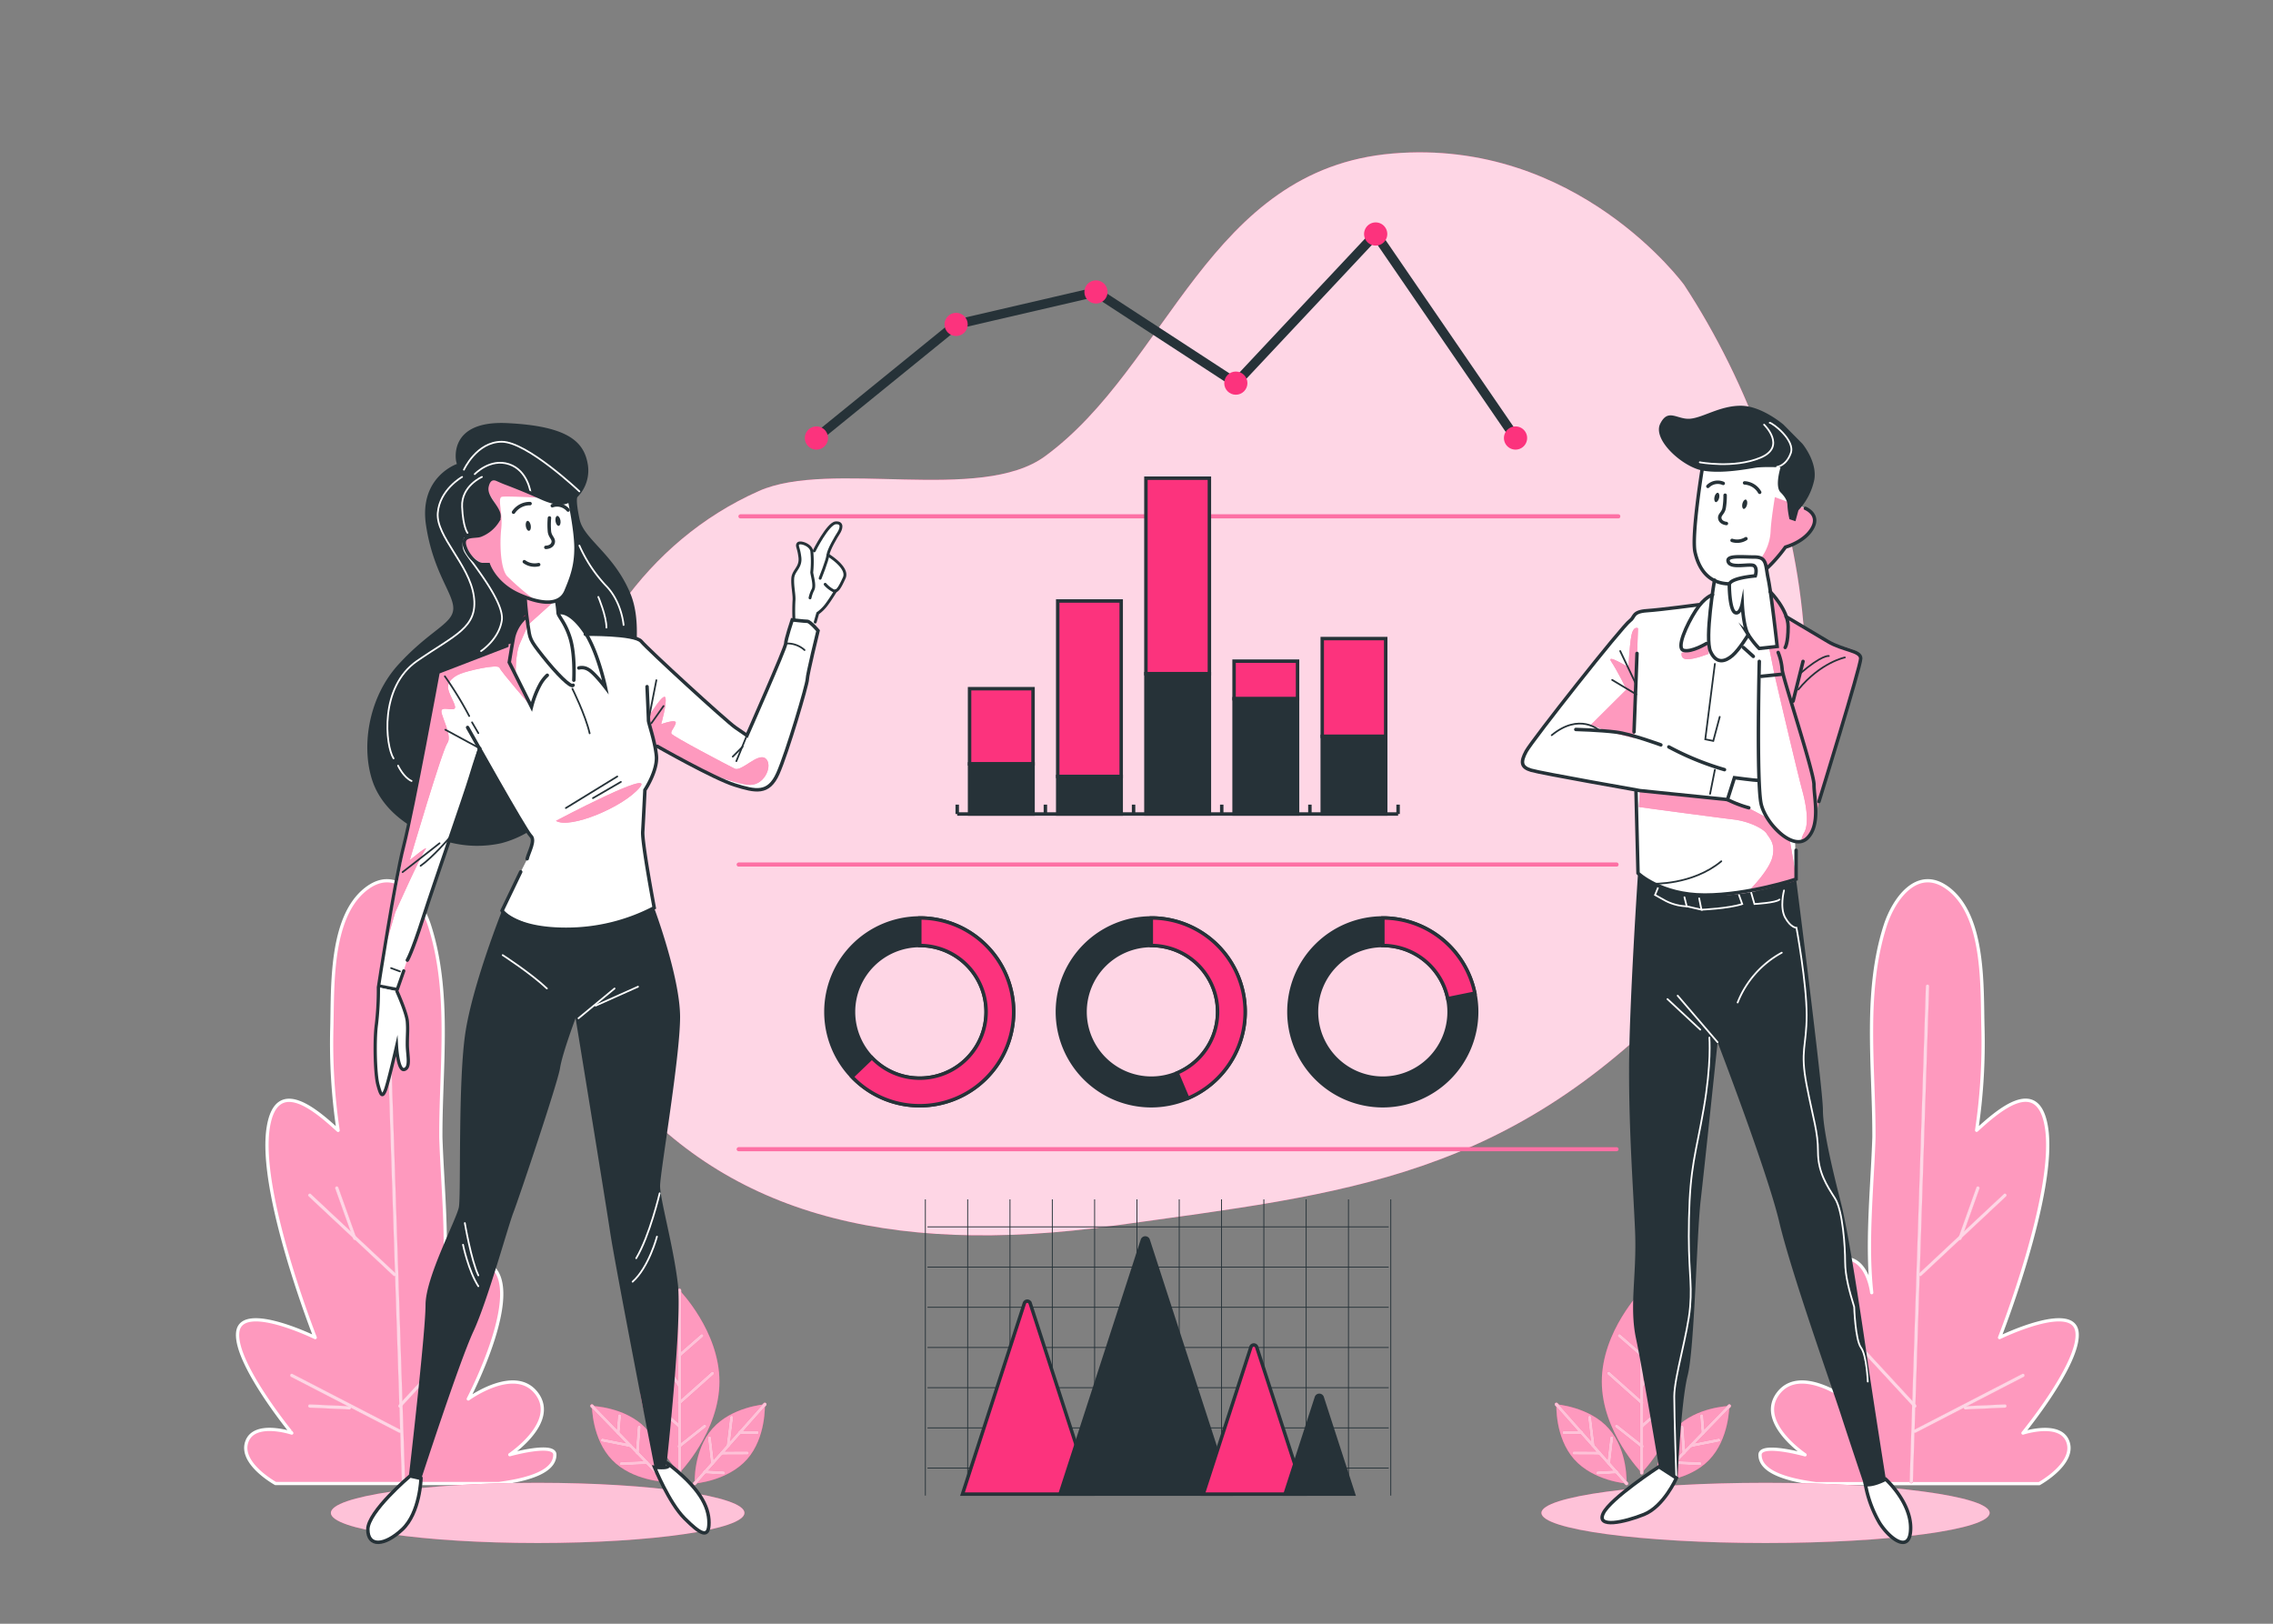 <svg xmlns="http://www.w3.org/2000/svg" xmlns:xlink="http://www.w3.org/1999/xlink" viewBox="0 0 700 500"><rect x="0" y="0" width="700" height="500" fill="#808080" stroke="none"/><defs><clipPath id="freepik--clip-path--inject-242"><path d="M524.15,144.84S520.9,165,522,170c2.51,11.19,11.32,10.71,16.83,8.57,5.15-2,10.29-9.07,10.95-10a.38.38,0,0,1,.19-.14c.82-.23,5.91-1.85,8.15-5.78,2.45-4.29-2.14-6.12-2.14-6.12" style="fill:#fff;stroke:#263238;stroke-linecap:round;stroke-miterlimit:10;stroke-width:1.061px"></path></clipPath><clipPath id="freepik--clip-path-2--inject-242"><path d="M155.64,148.7c-.89-.33-1.73-.73-2.6-1.1s-2.46-.57-3.06,2.16c-.89,4,5.3,7.3,3.31,10.61a10.87,10.87,0,0,1-5.3,4.43,4.19,4.19,0,0,1-1.11.22c-1.77.22-4.64,0-3.76,3.09s3.76,5.75,5.53,5.75h1.77s2,6,9.5,9.28,12.6,3.1,14.37-1.1,3.1-7.74,3.1-13.27-2-14.81-2-14.81-1.77,2.44-8.62-.66C162.24,151.25,158,149.59,155.64,148.7Z" style="fill:#fff;stroke:#263238;stroke-linecap:round;stroke-miterlimit:10;stroke-width:1.061px"></path></clipPath></defs><g id="freepik--background-simple--inject-242"><g id="freepik--freepik--background-simple--inject-2--inject-242"><path d="M518.64,87.71s-32.92-45.22-89.71-40.45-69,65.36-107.11,93.24c-19.93,14.6-66.08.9-88.13,10.7-70.47,31.36-83.4,133-44.81,180.61,33.39,41.24,83.31,55.48,154.52,45.56S465,363.13,521,303.09,558.18,148,518.64,87.71Z" style="fill:#FC337D"></path><path d="M518.64,87.71s-32.92-45.22-89.71-40.45-69,65.36-107.11,93.24c-19.93,14.6-66.08.9-88.13,10.7-70.47,31.36-83.4,133-44.81,180.61,33.39,41.24,83.31,55.48,154.52,45.56S465,363.13,521,303.09,558.18,148,518.64,87.71Z" style="fill:#fff;opacity:0.8;isolation:isolate"></path></g></g><g id="freepik--Plants--inject-242"><path d="M610.67,316.46c-.34-12.49.63-33.79-10.32-42.56-9.62-7.7-17.1,2.75-19.8,11.18-6.54,20.45-3.47,43-3.45,64.11,0,.32,0,.64,0,1-.51,15.54-2.38,32.35-.68,47.86,0,0-1.67-15.54-13.87-8.88s6.1,41.61,6.1,41.61-14.42-10.54-21.08-1.66,8.32,18.86,8.32,18.86-13.87-3.88-13.87,0,4.44,7.21,17.2,8.88H628s11.1-6.11,8.88-12.76S623,441.28,623,441.28s17.76-21.64,16.65-31.07-23.86,1.67-23.86,1.67,17.75-44.94,14.42-64.91c-2.62-15.73-14.83-5-21.48,1.08A181.49,181.49,0,0,0,610.67,316.46Z" style="fill:#FC337D;stroke:#fff;stroke-linecap:round;stroke-linejoin:round"></path><path d="M610.67,316.46c-.34-12.49.63-33.79-10.32-42.56-9.62-7.7-17.1,2.75-19.8,11.18-6.54,20.45-3.47,43-3.45,64.11,0,.32,0,.64,0,1-.51,15.54-2.38,32.35-.68,47.86,0,0-1.67-15.54-13.87-8.88s6.1,41.61,6.1,41.61-14.42-10.54-21.08-1.66,8.32,18.86,8.32,18.86-13.87-3.88-13.87,0,4.44,7.21,17.2,8.88H628s11.1-6.11,8.88-12.76S623,441.28,623,441.28s17.76-21.64,16.65-31.07-23.86,1.67-23.86,1.67,17.75-44.94,14.42-64.91c-2.62-15.73-14.83-5-21.48,1.08A181.49,181.49,0,0,0,610.67,316.46Z" style="fill:#fff;opacity:0.5"></path><line x1="588.6" y1="456.26" x2="593.6" y2="303.69" style="fill:#fff;stroke:#fff;stroke-linecap:round;stroke-linejoin:round"></line><line x1="591.38" y1="392.46" x2="617.45" y2="368.05" style="fill:#fff;stroke:#fff;stroke-linecap:round;stroke-linejoin:round"></line><line x1="603.58" y1="381.36" x2="609.13" y2="365.83" style="fill:#fff;stroke:#fff;stroke-linecap:round;stroke-linejoin:round"></line><line x1="569.74" y1="411.32" x2="589.71" y2="432.96" style="fill:#fff;stroke:#fff;stroke-linecap:round;stroke-linejoin:round"></line><line x1="623" y1="423.53" x2="589.71" y2="440.73" style="fill:#fff;stroke:#fff;stroke-linecap:round;stroke-linejoin:round"></line><line x1="605.25" y1="433.51" x2="617.45" y2="432.96" style="fill:#fff;stroke:#fff;stroke-linecap:round;stroke-linejoin:round"></line><line x1="588.6" y1="456.26" x2="593.6" y2="303.69" style="fill:#FC337D;stroke:#FC337D;stroke-linecap:round;stroke-linejoin:round"></line><line x1="591.38" y1="392.46" x2="617.45" y2="368.05" style="fill:#FC337D;stroke:#FC337D;stroke-linecap:round;stroke-linejoin:round"></line><line x1="603.58" y1="381.36" x2="609.13" y2="365.83" style="fill:#FC337D;stroke:#FC337D;stroke-linecap:round;stroke-linejoin:round"></line><line x1="569.74" y1="411.32" x2="589.71" y2="432.96" style="fill:#FC337D;stroke:#FC337D;stroke-linecap:round;stroke-linejoin:round"></line><line x1="623" y1="423.53" x2="589.71" y2="440.73" style="fill:#FC337D;stroke:#FC337D;stroke-linecap:round;stroke-linejoin:round"></line><line x1="605.25" y1="433.51" x2="617.45" y2="432.96" style="fill:#FC337D;stroke:#FC337D;stroke-linecap:round;stroke-linejoin:round"></line><g style="opacity:0.8"><line x1="588.6" y1="456.26" x2="593.6" y2="303.69" style="fill:#fff;stroke:#fff;stroke-linecap:round;stroke-linejoin:round"></line><line x1="591.38" y1="392.46" x2="617.45" y2="368.05" style="fill:#fff;stroke:#fff;stroke-linecap:round;stroke-linejoin:round"></line><line x1="603.58" y1="381.36" x2="609.13" y2="365.83" style="fill:#fff;stroke:#fff;stroke-linecap:round;stroke-linejoin:round"></line><line x1="569.74" y1="411.32" x2="589.71" y2="432.96" style="fill:#fff;stroke:#fff;stroke-linecap:round;stroke-linejoin:round"></line><line x1="623" y1="423.53" x2="589.71" y2="440.73" style="fill:#fff;stroke:#fff;stroke-linecap:round;stroke-linejoin:round"></line><line x1="605.25" y1="433.51" x2="617.45" y2="432.96" style="fill:#fff;stroke:#fff;stroke-linecap:round;stroke-linejoin:round"></line></g><path d="M493.3,425.43c0,15.51,12.29,28.09,12.29,28.09s12.29-12.58,12.29-28.09-12.29-28.09-12.29-28.09S493.3,409.91,493.3,425.43Z" style="fill:#FC337D"></path><path d="M484.78,449.36c6,6.73,16.14,7.46,16.14,7.46s.49-10.19-5.47-16.92-16.14-7.46-16.14-7.46S478.81,442.63,484.78,449.36Z" style="fill:#FC337D"></path><path d="M516.1,439.67c-6.27,6.45-6.23,16.65-6.23,16.65s10.19-.27,16.45-6.73,6.24-16.65,6.24-16.65S522.36,433.21,516.1,439.67Z" style="fill:#FC337D"></path><g style="opacity:0.5"><path d="M493.3,425.43c0,15.51,12.29,28.09,12.29,28.09s12.29-12.58,12.29-28.09-12.29-28.09-12.29-28.09S493.3,409.91,493.3,425.43Z" style="fill:#fff"></path><line x1="505.59" y1="453.52" x2="505.59" y2="397.34" style="fill:#fff;stroke:#fff;stroke-linecap:round;stroke-linejoin:round"></line><line x1="505.59" y1="417.31" x2="498.71" y2="411.3" style="fill:#fff;stroke:#fff;stroke-linecap:round;stroke-linejoin:round"></line><line x1="505.7" y1="426.59" x2="514.22" y2="414.25" style="fill:#fff;stroke:#fff;stroke-linecap:round;stroke-linejoin:round"></line><line x1="505.59" y1="431.94" x2="495.43" y2="422.88" style="fill:#fff;stroke:#fff;stroke-linecap:round;stroke-linejoin:round"></line><line x1="505.7" y1="439.15" x2="515.75" y2="430.2" style="fill:#fff;stroke:#fff;stroke-linecap:round;stroke-linejoin:round"></line><line x1="505.7" y1="445.38" x2="497.83" y2="439.15" style="fill:#fff;stroke:#fff;stroke-linecap:round;stroke-linejoin:round"></line><path d="M484.78,449.36c6,6.73,16.14,7.46,16.14,7.46s.49-10.19-5.47-16.92-16.14-7.46-16.14-7.46S478.81,442.63,484.78,449.36Z" style="fill:#fff"></path><line x1="500.92" y1="456.82" x2="479.31" y2="432.44" style="fill:#fff;stroke:#fff;stroke-linecap:round;stroke-linejoin:round"></line><line x1="486.99" y1="441.11" x2="481.69" y2="441.15" style="fill:#fff;stroke:#fff;stroke-linecap:round;stroke-linejoin:round"></line><line x1="490.61" y1="445.09" x2="489.56" y2="436.46" style="fill:#fff;stroke:#fff;stroke-linecap:round;stroke-linejoin:round"></line><line x1="492.62" y1="447.46" x2="484.73" y2="447.43" style="fill:#fff;stroke:#fff;stroke-linecap:round;stroke-linejoin:round"></line><line x1="495.44" y1="450.54" x2="496.35" y2="442.79" style="fill:#fff;stroke:#fff;stroke-linecap:round;stroke-linejoin:round"></line><line x1="497.84" y1="453.24" x2="492.03" y2="453.57" style="fill:#fff;stroke:#fff;stroke-linecap:round;stroke-linejoin:round"></line><path d="M516.1,439.67c-6.27,6.45-6.23,16.65-6.23,16.65s10.19-.27,16.45-6.73,6.24-16.65,6.24-16.65S522.36,433.21,516.1,439.67Z" style="fill:#fff"></path><line x1="509.87" y1="456.32" x2="532.56" y2="432.94" style="fill:#fff;stroke:#fff;stroke-linecap:round;stroke-linejoin:round"></line><line x1="524.49" y1="441.25" x2="524.06" y2="435.97" style="fill:#fff;stroke:#fff;stroke-linecap:round;stroke-linejoin:round"></line><line x1="520.79" y1="445.16" x2="529.32" y2="443.46" style="fill:#fff;stroke:#fff;stroke-linecap:round;stroke-linejoin:round"></line><line x1="518.58" y1="447.34" x2="518.02" y2="439.47" style="fill:#fff;stroke:#fff;stroke-linecap:round;stroke-linejoin:round"></line><line x1="515.71" y1="450.38" x2="523.51" y2="450.72" style="fill:#fff;stroke:#fff;stroke-linecap:round;stroke-linejoin:round"></line><line x1="513.2" y1="452.97" x2="512.44" y2="447.21" style="fill:#fff;stroke:#fff;stroke-linecap:round;stroke-linejoin:round"></line></g><line x1="505.59" y1="453.52" x2="505.59" y2="397.34" style="fill:#FC337D;stroke:#FC337D;stroke-linecap:round;stroke-linejoin:round"></line><line x1="505.59" y1="417.31" x2="498.71" y2="411.3" style="fill:#FC337D;stroke:#FC337D;stroke-linecap:round;stroke-linejoin:round"></line><line x1="505.7" y1="426.59" x2="514.22" y2="414.25" style="fill:#FC337D;stroke:#FC337D;stroke-linecap:round;stroke-linejoin:round"></line><line x1="505.59" y1="431.94" x2="495.43" y2="422.88" style="fill:#FC337D;stroke:#FC337D;stroke-linecap:round;stroke-linejoin:round"></line><line x1="505.7" y1="439.15" x2="515.75" y2="430.2" style="fill:#FC337D;stroke:#FC337D;stroke-linecap:round;stroke-linejoin:round"></line><line x1="505.7" y1="445.38" x2="497.83" y2="439.15" style="fill:#FC337D;stroke:#FC337D;stroke-linecap:round;stroke-linejoin:round"></line><g style="opacity:0.7"><line x1="505.59" y1="453.52" x2="505.59" y2="397.34" style="fill:#fff;stroke:#fff;stroke-linecap:round;stroke-linejoin:round"></line><line x1="505.59" y1="417.31" x2="498.71" y2="411.3" style="fill:#fff;stroke:#fff;stroke-linecap:round;stroke-linejoin:round"></line><line x1="505.7" y1="426.59" x2="514.22" y2="414.25" style="fill:#fff;stroke:#fff;stroke-linecap:round;stroke-linejoin:round"></line><line x1="505.59" y1="431.94" x2="495.43" y2="422.88" style="fill:#fff;stroke:#fff;stroke-linecap:round;stroke-linejoin:round"></line><line x1="505.7" y1="439.15" x2="515.75" y2="430.2" style="fill:#fff;stroke:#fff;stroke-linecap:round;stroke-linejoin:round"></line><line x1="505.7" y1="445.38" x2="497.83" y2="439.15" style="fill:#fff;stroke:#fff;stroke-linecap:round;stroke-linejoin:round"></line></g><line x1="500.92" y1="456.82" x2="479.31" y2="432.44" style="fill:#FC337D;stroke:#FC337D;stroke-linecap:round;stroke-linejoin:round"></line><line x1="486.99" y1="441.11" x2="481.69" y2="441.15" style="fill:#FC337D;stroke:#FC337D;stroke-linecap:round;stroke-linejoin:round"></line><line x1="490.61" y1="445.09" x2="489.56" y2="436.46" style="fill:#FC337D;stroke:#FC337D;stroke-linecap:round;stroke-linejoin:round"></line><line x1="492.62" y1="447.46" x2="484.73" y2="447.43" style="fill:#FC337D;stroke:#FC337D;stroke-linecap:round;stroke-linejoin:round"></line><line x1="495.44" y1="450.54" x2="496.35" y2="442.79" style="fill:#FC337D;stroke:#FC337D;stroke-linecap:round;stroke-linejoin:round"></line><line x1="497.84" y1="453.24" x2="492.03" y2="453.57" style="fill:#FC337D;stroke:#FC337D;stroke-linecap:round;stroke-linejoin:round"></line><g style="opacity:0.7"><line x1="500.92" y1="456.82" x2="479.31" y2="432.44" style="fill:#fff;stroke:#fff;stroke-linecap:round;stroke-linejoin:round"></line><line x1="486.99" y1="441.11" x2="481.69" y2="441.15" style="fill:#fff;stroke:#fff;stroke-linecap:round;stroke-linejoin:round"></line><line x1="490.61" y1="445.09" x2="489.56" y2="436.46" style="fill:#fff;stroke:#fff;stroke-linecap:round;stroke-linejoin:round"></line><line x1="492.62" y1="447.46" x2="484.73" y2="447.43" style="fill:#fff;stroke:#fff;stroke-linecap:round;stroke-linejoin:round"></line><line x1="495.44" y1="450.54" x2="496.35" y2="442.79" style="fill:#fff;stroke:#fff;stroke-linecap:round;stroke-linejoin:round"></line><line x1="497.84" y1="453.24" x2="492.03" y2="453.57" style="fill:#fff;stroke:#fff;stroke-linecap:round;stroke-linejoin:round"></line></g><line x1="509.87" y1="456.32" x2="532.56" y2="432.94" style="fill:#FC337D;stroke:#FC337D;stroke-linecap:round;stroke-linejoin:round"></line><line x1="524.49" y1="441.25" x2="524.06" y2="435.97" style="fill:#FC337D;stroke:#FC337D;stroke-linecap:round;stroke-linejoin:round"></line><line x1="520.79" y1="445.16" x2="529.32" y2="443.46" style="fill:#FC337D;stroke:#FC337D;stroke-linecap:round;stroke-linejoin:round"></line><line x1="518.58" y1="447.34" x2="518.02" y2="439.47" style="fill:#FC337D;stroke:#FC337D;stroke-linecap:round;stroke-linejoin:round"></line><line x1="515.71" y1="450.38" x2="523.51" y2="450.72" style="fill:#FC337D;stroke:#FC337D;stroke-linecap:round;stroke-linejoin:round"></line><line x1="513.2" y1="452.97" x2="512.44" y2="447.21" style="fill:#FC337D;stroke:#FC337D;stroke-linecap:round;stroke-linejoin:round"></line><g style="opacity:0.7"><line x1="509.87" y1="456.32" x2="532.56" y2="432.94" style="fill:#fff;stroke:#fff;stroke-linecap:round;stroke-linejoin:round"></line><line x1="524.49" y1="441.25" x2="524.06" y2="435.97" style="fill:#fff;stroke:#fff;stroke-linecap:round;stroke-linejoin:round"></line><line x1="520.79" y1="445.16" x2="529.32" y2="443.46" style="fill:#fff;stroke:#fff;stroke-linecap:round;stroke-linejoin:round"></line><line x1="518.58" y1="447.34" x2="518.02" y2="439.47" style="fill:#fff;stroke:#fff;stroke-linecap:round;stroke-linejoin:round"></line><line x1="515.71" y1="450.38" x2="523.51" y2="450.72" style="fill:#fff;stroke:#fff;stroke-linecap:round;stroke-linejoin:round"></line><line x1="513.2" y1="452.97" x2="512.44" y2="447.21" style="fill:#fff;stroke:#fff;stroke-linecap:round;stroke-linejoin:round"></line></g><path d="M102.19,316.46c.33-12.49-.63-33.79,10.32-42.56,9.62-7.7,17.1,2.75,19.79,11.18,6.55,20.45,3.47,43,3.46,64.11,0,.32,0,.64,0,1,.52,15.54,2.38,32.35.69,47.86,0,0,1.66-15.54,13.87-8.88s-6.11,41.61-6.11,41.61,14.43-10.54,21.09-1.66S157,447.94,157,447.94s13.87-3.88,13.87,0-4.44,7.21-17.2,8.88H84.86s-11.1-6.11-8.88-12.76,13.87-2.78,13.87-2.78S72.1,419.64,73.21,410.21s23.86,1.67,23.86,1.67S79.31,366.94,82.64,347c2.62-15.73,14.84-5,21.48,1.08A181.48,181.48,0,0,1,102.19,316.46Z" style="fill:#FC337D;stroke:#fff;stroke-linecap:round;stroke-linejoin:round"></path><path d="M102.19,316.46c.33-12.49-.63-33.79,10.32-42.56,9.62-7.7,17.1,2.75,19.79,11.18,6.55,20.45,3.47,43,3.46,64.11,0,.32,0,.64,0,1,.52,15.54,2.38,32.35.69,47.86,0,0,1.66-15.54,13.87-8.88s-6.11,41.61-6.11,41.61,14.43-10.54,21.09-1.66S157,447.94,157,447.94s13.87-3.88,13.87,0-4.44,7.21-17.2,8.88H84.86s-11.1-6.11-8.88-12.76,13.87-2.78,13.87-2.78S72.1,419.64,73.21,410.21s23.86,1.67,23.86,1.67S79.31,366.94,82.64,347c2.62-15.73,14.84-5,21.48,1.08A181.48,181.48,0,0,1,102.19,316.46Z" style="fill:#fff;opacity:0.5"></path><line x1="124.25" y1="456.26" x2="119.26" y2="303.69" style="fill:#fff;stroke:#fff;stroke-linecap:round;stroke-linejoin:round"></line><line x1="121.48" y1="392.46" x2="95.4" y2="368.05" style="fill:#fff;stroke:#fff;stroke-linecap:round;stroke-linejoin:round"></line><line x1="109.27" y1="381.36" x2="103.72" y2="365.83" style="fill:#fff;stroke:#fff;stroke-linecap:round;stroke-linejoin:round"></line><line x1="143.11" y1="411.32" x2="123.14" y2="432.96" style="fill:#fff;stroke:#fff;stroke-linecap:round;stroke-linejoin:round"></line><line x1="89.85" y1="423.53" x2="123.14" y2="440.73" style="fill:#fff;stroke:#fff;stroke-linecap:round;stroke-linejoin:round"></line><line x1="107.61" y1="433.51" x2="95.4" y2="432.96" style="fill:#fff;stroke:#fff;stroke-linecap:round;stroke-linejoin:round"></line><line x1="124.25" y1="456.26" x2="119.26" y2="303.69" style="fill:#FC337D;stroke:#FC337D;stroke-linecap:round;stroke-linejoin:round"></line><line x1="121.48" y1="392.46" x2="95.4" y2="368.05" style="fill:#FC337D;stroke:#FC337D;stroke-linecap:round;stroke-linejoin:round"></line><line x1="109.27" y1="381.36" x2="103.72" y2="365.83" style="fill:#FC337D;stroke:#FC337D;stroke-linecap:round;stroke-linejoin:round"></line><line x1="143.11" y1="411.32" x2="123.14" y2="432.96" style="fill:#FC337D;stroke:#FC337D;stroke-linecap:round;stroke-linejoin:round"></line><line x1="89.85" y1="423.53" x2="123.14" y2="440.73" style="fill:#FC337D;stroke:#FC337D;stroke-linecap:round;stroke-linejoin:round"></line><line x1="107.61" y1="433.51" x2="95.4" y2="432.96" style="fill:#FC337D;stroke:#FC337D;stroke-linecap:round;stroke-linejoin:round"></line><g style="opacity:0.8"><line x1="124.25" y1="456.26" x2="119.26" y2="303.69" style="fill:#fff;stroke:#fff;stroke-linecap:round;stroke-linejoin:round"></line><line x1="121.48" y1="392.46" x2="95.4" y2="368.05" style="fill:#fff;stroke:#fff;stroke-linecap:round;stroke-linejoin:round"></line><line x1="109.27" y1="381.36" x2="103.72" y2="365.83" style="fill:#fff;stroke:#fff;stroke-linecap:round;stroke-linejoin:round"></line><line x1="143.11" y1="411.32" x2="123.14" y2="432.96" style="fill:#fff;stroke:#fff;stroke-linecap:round;stroke-linejoin:round"></line><line x1="89.85" y1="423.53" x2="123.14" y2="440.73" style="fill:#fff;stroke:#fff;stroke-linecap:round;stroke-linejoin:round"></line><line x1="107.61" y1="433.51" x2="95.4" y2="432.96" style="fill:#fff;stroke:#fff;stroke-linecap:round;stroke-linejoin:round"></line></g><path d="M221.56,425.43c0,15.51-12.29,28.09-12.29,28.09S197,440.94,197,425.43s12.29-28.09,12.29-28.09S221.56,409.91,221.56,425.43Z" style="fill:#FC337D"></path><path d="M230.07,449.36c-6,6.73-16.14,7.46-16.14,7.46s-.49-10.19,5.48-16.92,16.14-7.46,16.14-7.46S236,442.63,230.07,449.36Z" style="fill:#FC337D"></path><path d="M198.76,439.67c6.26,6.45,6.23,16.65,6.23,16.65s-10.19-.27-16.46-6.73-6.23-16.65-6.23-16.65S192.49,433.21,198.76,439.67Z" style="fill:#FC337D"></path><g style="opacity:0.5"><path d="M221.56,425.43c0,15.51-12.29,28.09-12.29,28.09S197,440.94,197,425.43s12.29-28.09,12.29-28.09S221.56,409.91,221.56,425.43Z" style="fill:#fff"></path><line x1="209.27" y1="453.52" x2="209.27" y2="397.34" style="fill:#fff;stroke:#fff;stroke-linecap:round;stroke-linejoin:round"></line><line x1="209.27" y1="417.31" x2="216.15" y2="411.3" style="fill:#fff;stroke:#fff;stroke-linecap:round;stroke-linejoin:round"></line><line x1="209.16" y1="426.59" x2="200.64" y2="414.25" style="fill:#fff;stroke:#fff;stroke-linecap:round;stroke-linejoin:round"></line><line x1="209.27" y1="431.94" x2="219.43" y2="422.88" style="fill:#fff;stroke:#fff;stroke-linecap:round;stroke-linejoin:round"></line><line x1="209.16" y1="439.15" x2="199.11" y2="430.2" style="fill:#fff;stroke:#fff;stroke-linecap:round;stroke-linejoin:round"></line><line x1="209.16" y1="445.38" x2="217.02" y2="439.15" style="fill:#fff;stroke:#fff;stroke-linecap:round;stroke-linejoin:round"></line><path d="M230.07,449.36c-6,6.73-16.14,7.46-16.14,7.46s-.49-10.19,5.48-16.92,16.14-7.46,16.14-7.46S236,442.63,230.07,449.36Z" style="fill:#fff"></path><line x1="213.93" y1="456.82" x2="235.55" y2="432.44" style="fill:#fff;stroke:#fff;stroke-linecap:round;stroke-linejoin:round"></line><line x1="227.87" y1="441.11" x2="233.16" y2="441.15" style="fill:#fff;stroke:#fff;stroke-linecap:round;stroke-linejoin:round"></line><line x1="224.25" y1="445.09" x2="225.3" y2="436.46" style="fill:#fff;stroke:#fff;stroke-linecap:round;stroke-linejoin:round"></line><line x1="222.23" y1="447.46" x2="230.13" y2="447.43" style="fill:#fff;stroke:#fff;stroke-linecap:round;stroke-linejoin:round"></line><line x1="219.41" y1="450.54" x2="218.5" y2="442.79" style="fill:#fff;stroke:#fff;stroke-linecap:round;stroke-linejoin:round"></line><line x1="217.02" y1="453.24" x2="222.83" y2="453.57" style="fill:#fff;stroke:#fff;stroke-linecap:round;stroke-linejoin:round"></line><path d="M198.76,439.67c6.26,6.45,6.23,16.65,6.23,16.65s-10.19-.27-16.46-6.73-6.23-16.65-6.23-16.65S192.49,433.21,198.76,439.67Z" style="fill:#fff"></path><line x1="204.99" y1="456.32" x2="182.3" y2="432.94" style="fill:#fff;stroke:#fff;stroke-linecap:round;stroke-linejoin:round"></line><line x1="190.36" y1="441.25" x2="190.8" y2="435.97" style="fill:#fff;stroke:#fff;stroke-linecap:round;stroke-linejoin:round"></line><line x1="194.07" y1="445.16" x2="185.54" y2="443.46" style="fill:#fff;stroke:#fff;stroke-linecap:round;stroke-linejoin:round"></line><line x1="196.27" y1="447.34" x2="196.84" y2="439.47" style="fill:#fff;stroke:#fff;stroke-linecap:round;stroke-linejoin:round"></line><line x1="199.14" y1="450.38" x2="191.34" y2="450.72" style="fill:#fff;stroke:#fff;stroke-linecap:round;stroke-linejoin:round"></line><line x1="201.66" y1="452.97" x2="202.41" y2="447.21" style="fill:#fff;stroke:#fff;stroke-linecap:round;stroke-linejoin:round"></line></g><line x1="209.27" y1="453.52" x2="209.27" y2="397.34" style="fill:#FC337D;stroke:#FC337D;stroke-linecap:round;stroke-linejoin:round"></line><line x1="209.27" y1="417.31" x2="216.15" y2="411.3" style="fill:#FC337D;stroke:#FC337D;stroke-linecap:round;stroke-linejoin:round"></line><line x1="209.16" y1="426.59" x2="200.64" y2="414.25" style="fill:#FC337D;stroke:#FC337D;stroke-linecap:round;stroke-linejoin:round"></line><line x1="209.27" y1="431.94" x2="219.43" y2="422.88" style="fill:#FC337D;stroke:#FC337D;stroke-linecap:round;stroke-linejoin:round"></line><line x1="209.16" y1="439.15" x2="199.11" y2="430.2" style="fill:#FC337D;stroke:#FC337D;stroke-linecap:round;stroke-linejoin:round"></line><line x1="209.16" y1="445.38" x2="217.02" y2="439.15" style="fill:#FC337D;stroke:#FC337D;stroke-linecap:round;stroke-linejoin:round"></line><g style="opacity:0.7"><line x1="209.27" y1="453.52" x2="209.27" y2="397.34" style="fill:#fff;stroke:#fff;stroke-linecap:round;stroke-linejoin:round"></line><line x1="209.27" y1="417.31" x2="216.15" y2="411.3" style="fill:#fff;stroke:#fff;stroke-linecap:round;stroke-linejoin:round"></line><line x1="209.16" y1="426.59" x2="200.64" y2="414.25" style="fill:#fff;stroke:#fff;stroke-linecap:round;stroke-linejoin:round"></line><line x1="209.27" y1="431.94" x2="219.43" y2="422.88" style="fill:#fff;stroke:#fff;stroke-linecap:round;stroke-linejoin:round"></line><line x1="209.16" y1="439.15" x2="199.11" y2="430.2" style="fill:#fff;stroke:#fff;stroke-linecap:round;stroke-linejoin:round"></line><line x1="209.16" y1="445.38" x2="217.02" y2="439.15" style="fill:#fff;stroke:#fff;stroke-linecap:round;stroke-linejoin:round"></line></g><line x1="213.93" y1="456.82" x2="235.55" y2="432.44" style="fill:#FC337D;stroke:#FC337D;stroke-linecap:round;stroke-linejoin:round"></line><line x1="227.87" y1="441.11" x2="233.16" y2="441.15" style="fill:#FC337D;stroke:#FC337D;stroke-linecap:round;stroke-linejoin:round"></line><line x1="224.25" y1="445.09" x2="225.3" y2="436.46" style="fill:#FC337D;stroke:#FC337D;stroke-linecap:round;stroke-linejoin:round"></line><line x1="222.23" y1="447.46" x2="230.13" y2="447.43" style="fill:#FC337D;stroke:#FC337D;stroke-linecap:round;stroke-linejoin:round"></line><line x1="219.41" y1="450.54" x2="218.5" y2="442.79" style="fill:#FC337D;stroke:#FC337D;stroke-linecap:round;stroke-linejoin:round"></line><line x1="217.02" y1="453.24" x2="222.83" y2="453.57" style="fill:#FC337D;stroke:#FC337D;stroke-linecap:round;stroke-linejoin:round"></line><g style="opacity:0.7"><line x1="213.93" y1="456.82" x2="235.55" y2="432.44" style="fill:#fff;stroke:#fff;stroke-linecap:round;stroke-linejoin:round"></line><line x1="227.87" y1="441.11" x2="233.16" y2="441.15" style="fill:#fff;stroke:#fff;stroke-linecap:round;stroke-linejoin:round"></line><line x1="224.25" y1="445.09" x2="225.3" y2="436.46" style="fill:#fff;stroke:#fff;stroke-linecap:round;stroke-linejoin:round"></line><line x1="222.23" y1="447.46" x2="230.13" y2="447.43" style="fill:#fff;stroke:#fff;stroke-linecap:round;stroke-linejoin:round"></line><line x1="219.41" y1="450.54" x2="218.5" y2="442.79" style="fill:#fff;stroke:#fff;stroke-linecap:round;stroke-linejoin:round"></line><line x1="217.02" y1="453.24" x2="222.83" y2="453.57" style="fill:#fff;stroke:#fff;stroke-linecap:round;stroke-linejoin:round"></line></g><line x1="204.99" y1="456.32" x2="182.3" y2="432.94" style="fill:#FC337D;stroke:#FC337D;stroke-linecap:round;stroke-linejoin:round"></line><line x1="190.36" y1="441.25" x2="190.8" y2="435.97" style="fill:#FC337D;stroke:#FC337D;stroke-linecap:round;stroke-linejoin:round"></line><line x1="194.07" y1="445.16" x2="185.54" y2="443.46" style="fill:#FC337D;stroke:#FC337D;stroke-linecap:round;stroke-linejoin:round"></line><line x1="196.27" y1="447.34" x2="196.84" y2="439.47" style="fill:#FC337D;stroke:#FC337D;stroke-linecap:round;stroke-linejoin:round"></line><line x1="199.14" y1="450.38" x2="191.34" y2="450.72" style="fill:#FC337D;stroke:#FC337D;stroke-linecap:round;stroke-linejoin:round"></line><line x1="201.66" y1="452.97" x2="202.41" y2="447.21" style="fill:#FC337D;stroke:#FC337D;stroke-linecap:round;stroke-linejoin:round"></line><g style="opacity:0.7"><line x1="204.99" y1="456.32" x2="182.3" y2="432.94" style="fill:#fff;stroke:#fff;stroke-linecap:round;stroke-linejoin:round"></line><line x1="190.36" y1="441.25" x2="190.8" y2="435.97" style="fill:#fff;stroke:#fff;stroke-linecap:round;stroke-linejoin:round"></line><line x1="194.07" y1="445.16" x2="185.54" y2="443.46" style="fill:#fff;stroke:#fff;stroke-linecap:round;stroke-linejoin:round"></line><line x1="196.27" y1="447.34" x2="196.84" y2="439.47" style="fill:#fff;stroke:#fff;stroke-linecap:round;stroke-linejoin:round"></line><line x1="199.14" y1="450.38" x2="191.34" y2="450.72" style="fill:#fff;stroke:#fff;stroke-linecap:round;stroke-linejoin:round"></line><line x1="201.66" y1="452.97" x2="202.41" y2="447.21" style="fill:#fff;stroke:#fff;stroke-linecap:round;stroke-linejoin:round"></line></g></g><g id="freepik--Lines--inject-242"><path d="M498.38,159.62H228.05a.61.61,0,0,1-.62-.61.62.62,0,0,1,.62-.62H498.38a.61.61,0,0,1,.61.62A.61.61,0,0,1,498.38,159.62Z" style="fill:#FC337D"></path><g style="opacity:0.3"><path d="M498.38,159.62H228.05a.61.61,0,0,1-.62-.61.62.62,0,0,1,.62-.62H498.38a.61.61,0,0,1,.61.62A.61.61,0,0,1,498.38,159.62Z" style="fill:#fff"></path></g><path d="M497.84,266.84H227.51a.61.61,0,0,1-.62-.61.62.62,0,0,1,.62-.62H497.84a.61.61,0,0,1,.61.62A.61.61,0,0,1,497.84,266.84Z" style="fill:#FC337D"></path><g style="opacity:0.3"><path d="M497.84,266.84H227.51a.61.61,0,0,1-.62-.61.62.62,0,0,1,.62-.62H497.84a.61.61,0,0,1,.61.62A.61.61,0,0,1,497.84,266.84Z" style="fill:#fff"></path></g><path d="M497.84,354.49H227.51a.62.62,0,0,1-.62-.62.61.61,0,0,1,.62-.61H497.84a.61.61,0,0,1,.61.61A.61.61,0,0,1,497.84,354.49Z" style="fill:#FC337D"></path><g style="opacity:0.3"><path d="M497.84,354.49H227.51a.62.62,0,0,1-.62-.62.61.61,0,0,1,.62-.61H497.84a.61.61,0,0,1,.61.61A.61.61,0,0,1,497.84,354.49Z" style="fill:#fff"></path></g></g><g id="freepik--chart-4--inject-242"><line x1="284.98" y1="369.32" x2="284.98" y2="460.54" style="fill:none;stroke:#263238;stroke-miterlimit:10;stroke-width:0.265px"></line><line x1="298.01" y1="369.32" x2="298.01" y2="460.54" style="fill:none;stroke:#263238;stroke-miterlimit:10;stroke-width:0.265px"></line><line x1="311.04" y1="369.32" x2="311.04" y2="460.54" style="fill:none;stroke:#263238;stroke-miterlimit:10;stroke-width:0.265px"></line><line x1="324.07" y1="369.32" x2="324.07" y2="460.54" style="fill:none;stroke:#263238;stroke-miterlimit:10;stroke-width:0.265px"></line><line x1="337.1" y1="369.32" x2="337.1" y2="460.54" style="fill:none;stroke:#263238;stroke-miterlimit:10;stroke-width:0.265px"></line><line x1="350.13" y1="369.32" x2="350.13" y2="460.54" style="fill:none;stroke:#263238;stroke-miterlimit:10;stroke-width:0.265px"></line><line x1="363.16" y1="369.32" x2="363.16" y2="460.54" style="fill:none;stroke:#263238;stroke-miterlimit:10;stroke-width:0.265px"></line><line x1="376.19" y1="369.32" x2="376.19" y2="460.54" style="fill:none;stroke:#263238;stroke-miterlimit:10;stroke-width:0.265px"></line><line x1="389.22" y1="369.32" x2="389.22" y2="460.54" style="fill:none;stroke:#263238;stroke-miterlimit:10;stroke-width:0.265px"></line><line x1="402.25" y1="369.32" x2="402.25" y2="460.54" style="fill:none;stroke:#263238;stroke-miterlimit:10;stroke-width:0.265px"></line><line x1="415.28" y1="369.32" x2="415.28" y2="460.54" style="fill:none;stroke:#263238;stroke-miterlimit:10;stroke-width:0.265px"></line><line x1="428.31" y1="369.32" x2="428.31" y2="460.54" style="fill:none;stroke:#263238;stroke-miterlimit:10;stroke-width:0.265px"></line><line x1="285.63" y1="377.79" x2="427.66" y2="377.79" style="fill:none;stroke:#263238;stroke-miterlimit:10;stroke-width:0.265px"></line><line x1="285.63" y1="390.17" x2="427.66" y2="390.17" style="fill:none;stroke:#263238;stroke-miterlimit:10;stroke-width:0.265px"></line><line x1="285.63" y1="402.55" x2="427.66" y2="402.55" style="fill:none;stroke:#263238;stroke-miterlimit:10;stroke-width:0.265px"></line><line x1="285.63" y1="414.93" x2="427.66" y2="414.93" style="fill:none;stroke:#263238;stroke-miterlimit:10;stroke-width:0.265px"></line><line x1="285.63" y1="427.31" x2="427.66" y2="427.31" style="fill:none;stroke:#263238;stroke-miterlimit:10;stroke-width:0.265px"></line><line x1="285.63" y1="439.69" x2="427.66" y2="439.69" style="fill:none;stroke:#263238;stroke-miterlimit:10;stroke-width:0.265px"></line><line x1="285.63" y1="452.07" x2="427.66" y2="452.07" style="fill:none;stroke:#263238;stroke-miterlimit:10;stroke-width:0.265px"></line><path d="M315.47,401.32l-19.06,58.76h39.92l-19.07-58.76A.94.94,0,0,0,315.47,401.32Z" style="fill:#FC337D;stroke:#263238;stroke-miterlimit:10;stroke-width:1.061px"></path><path d="M351.81,381.86l-25.37,78.22H379L353.6,381.86A.94.94,0,0,0,351.81,381.86Z" style="fill:#263238;stroke:#263238;stroke-miterlimit:10;stroke-width:1.061px"></path><path d="M385.25,414.76l-14.71,45.32h31.2L387,414.76A.94.94,0,0,0,385.25,414.76Z" style="fill:#FC337D;stroke:#263238;stroke-miterlimit:10;stroke-width:1.061px"></path><path d="M405.4,430.32l-9.65,29.76h21.09l-9.65-29.76A.94.94,0,0,0,405.4,430.32Z" style="fill:#263238;stroke:#263238;stroke-miterlimit:10;stroke-width:1.061px"></path></g><g id="freepik--chart-3--inject-242"><path d="M283.26,340.49a28.91,28.91,0,1,1,28.91-28.91A28.94,28.94,0,0,1,283.26,340.49Zm0-49.33a20.42,20.42,0,1,0,20.43,20.42A20.44,20.44,0,0,0,283.26,291.16Z" style="fill:#263238;stroke:#263238;stroke-miterlimit:10;stroke-width:1.061px"></path><path d="M283.26,340.49a28.69,28.69,0,0,1-20.87-8.91l6.13-5.87A20.24,20.24,0,0,0,283.26,332a20.42,20.42,0,1,0,0-40.84v-8.49a28.91,28.91,0,1,1,0,57.82Z" style="fill:#FC337D;stroke:#263238;stroke-miterlimit:10;stroke-width:1.061px"></path><path d="M354.56,340.49a28.91,28.91,0,1,1,28.9-28.91A28.94,28.94,0,0,1,354.56,340.49Zm0-49.33A20.42,20.42,0,1,0,375,311.58,20.45,20.45,0,0,0,354.56,291.16Z" style="fill:#263238;stroke:#263238;stroke-miterlimit:10;stroke-width:1.061px"></path><path d="M365.81,338.21l-3.3-7.81a20.43,20.43,0,0,0-7.95-39.24v-8.49a28.91,28.91,0,0,1,11.25,55.54Z" style="fill:#FC337D;stroke:#263238;stroke-miterlimit:10;stroke-width:1.061px"></path><path d="M425.85,340.49a28.91,28.91,0,1,1,28.91-28.91A28.94,28.94,0,0,1,425.85,340.49Zm0-49.33a20.42,20.42,0,1,0,20.42,20.42A20.44,20.44,0,0,0,425.85,291.16Z" style="fill:#263238;stroke:#263238;stroke-miterlimit:10;stroke-width:1.061px"></path><path d="M445.87,307.51a20.48,20.48,0,0,0-20-16.35v-8.49a29,29,0,0,1,28.33,23.15Z" style="fill:#FC337D;stroke:#263238;stroke-miterlimit:10;stroke-width:1.061px"></path></g><g id="freepik--chart-2--inject-242"><line x1="294.79" y1="250.66" x2="430.56" y2="250.66" style="fill:none;stroke:#263238;stroke-miterlimit:10;stroke-width:1.061px"></line><line x1="294.79" y1="250.66" x2="294.79" y2="247.77" style="fill:none;stroke:#263238;stroke-miterlimit:10;stroke-width:1.061px"></line><line x1="321.94" y1="250.66" x2="321.94" y2="247.77" style="fill:none;stroke:#263238;stroke-miterlimit:10;stroke-width:1.061px"></line><line x1="349.1" y1="250.66" x2="349.1" y2="247.77" style="fill:none;stroke:#263238;stroke-miterlimit:10;stroke-width:1.061px"></line><line x1="376.25" y1="250.66" x2="376.25" y2="247.77" style="fill:none;stroke:#263238;stroke-miterlimit:10;stroke-width:1.061px"></line><line x1="403.4" y1="250.66" x2="403.4" y2="247.77" style="fill:none;stroke:#263238;stroke-miterlimit:10;stroke-width:1.061px"></line><line x1="430.56" y1="250.66" x2="430.56" y2="247.77" style="fill:none;stroke:#263238;stroke-miterlimit:10;stroke-width:1.061px"></line><rect x="298.59" y="212.07" width="19.55" height="23.15" style="fill:#FC337D;stroke:#263238;stroke-miterlimit:10;stroke-width:1.061px"></rect><rect x="325.74" y="185.06" width="19.55" height="54.02" style="fill:#FC337D;stroke:#263238;stroke-miterlimit:10;stroke-width:1.061px"></rect><rect x="352.9" y="147.25" width="19.55" height="60.2" style="fill:#FC337D;stroke:#263238;stroke-miterlimit:10;stroke-width:1.061px"></rect><rect x="380.05" y="203.59" width="19.55" height="11.58" style="fill:#FC337D;stroke:#263238;stroke-miterlimit:10;stroke-width:1.061px"></rect><rect x="407.2" y="196.64" width="19.55" height="30.1" style="fill:#FC337D;stroke:#263238;stroke-miterlimit:10;stroke-width:1.061px"></rect><rect x="298.59" y="235.23" width="19.55" height="15.44" style="fill:#263238;stroke:#263238;stroke-miterlimit:10;stroke-width:1.061px"></rect><rect x="325.74" y="239.09" width="19.55" height="11.58" style="fill:#263238;stroke:#263238;stroke-miterlimit:10;stroke-width:1.061px"></rect><rect x="352.9" y="207.44" width="19.55" height="43.22" style="fill:#263238;stroke:#263238;stroke-miterlimit:10;stroke-width:1.061px"></rect><rect x="380.05" y="215.16" width="19.55" height="35.5" style="fill:#263238;stroke:#263238;stroke-miterlimit:10;stroke-width:1.061px"></rect><rect x="407.2" y="226.74" width="19.55" height="23.92" style="fill:#263238;stroke:#263238;stroke-miterlimit:10;stroke-width:1.061px"></rect></g><g id="freepik--chart-1--inject-242"><path d="M466.74,136.32a1.42,1.42,0,0,1-1.19-.63L423.49,74.35l-42.67,45.5-43.57-28.4-42.15,9.78L252.29,136a1.44,1.44,0,1,1-1.82-2.24L293.8,98.57l44-10.21,42.58,27.76,43.47-46.36,44.08,64.3a1.44,1.44,0,0,1-1.18,2.26Z" style="fill:#263238"></path><path d="M255,134.88a3.57,3.57,0,1,1-3.57-3.57A3.57,3.57,0,0,1,255,134.88Z" style="fill:#FC337D"></path><circle cx="294.45" cy="99.9" r="3.57" style="fill:#FC337D"></circle><circle cx="337.52" cy="89.9" r="3.57" style="fill:#FC337D"></circle><circle cx="380.59" cy="117.98" r="3.57" style="fill:#FC337D"></circle><path d="M427.23,72.06a3.57,3.57,0,1,1-3.57-3.57A3.57,3.57,0,0,1,427.23,72.06Z" style="fill:#FC337D"></path><path d="M470.3,134.88a3.57,3.57,0,1,1-3.57-3.57A3.57,3.57,0,0,1,470.3,134.88Z" style="fill:#FC337D"></path></g><g id="freepik--Shadows--inject-242"><ellipse cx="543.72" cy="465.87" rx="69.02" ry="9.27" style="fill:#FC337D"></ellipse><ellipse cx="543.72" cy="465.87" rx="69.02" ry="9.27" style="fill:#fff;opacity:0.7"></ellipse><ellipse cx="165.58" cy="465.87" rx="63.69" ry="9.27" style="fill:#FC337D"></ellipse><ellipse cx="165.58" cy="465.87" rx="63.69" ry="9.27" style="fill:#fff;opacity:0.7"></ellipse></g><g id="freepik--character-2--inject-242"><path d="M524.24,139.3s26.22-2.54,27.72,1.83,1,14.35,1,14.35a23.37,23.37,0,0,1,3.85,1.37c.35.34,4.23,2.88.61,7.05a10.75,10.75,0,0,1-3.37,2.53,25.08,25.08,0,0,0-4.53,2.6L544.26,175l1,7.69s2.35,1.7,5.22,7.63c0,0,6.78,4,10.76,6.27a70.05,70.05,0,0,0,10.18,4.36s1.82.59,1.69,1.9-9.06,31-9.06,31l-4.7,15a33.62,33.62,0,0,1-.72,5.48c-.67,3.23-3.19,5.35-5.8,4.69l.26,11s-12.26,6.13-32.48,5.09c0,0-9.52-.92-16.56-6.13l-.13-25.7L471.48,237s-4.11-.87-2-4.57,9.2-12.88,9.2-12.88l22.79-27.88s1.57-1.85,2.15-2.44,2-1,7.63-1.47,11.94-1.56,11.94-1.56,3.42-2.94,3.91-2.94.59-4.4.59-4.4a14.75,14.75,0,0,1-6.07-10.76c-.49-7.14,2.64-23.87,2.64-23.87Z" style="fill:#fff"></path><path d="M504.45,268.88s-2.76,41-2.76,60.62,1.23,35.51,1.84,49.29-1.84,23.27.3,33.37,7.05,39.5,7.05,39.5l5.77,3.48s1-23.39,3.1-31.65,2.76-43.17,4-53.89,5.21-48.68,5.21-48.68,15.31,39.8,19,55.42,16.23,50.82,19,59.39S574,457,574,457a9.64,9.64,0,0,0,4,.3,3.41,3.41,0,0,0,2.76-1.84s-4.07-25.64-5.86-38.1c-2.21-15.41-5.81-38.57-8-47.14s-5.51-22.05-5.51-28.48-8.26-71-8.26-71S524.35,283.27,504.45,268.88Z" style="fill:#263238"></path><line x1="528.94" y1="320.92" x2="516.66" y2="306.6" style="fill:none;stroke:#fff;stroke-linecap:round;stroke-miterlimit:10;stroke-width:0.53px"></line><line x1="513.52" y1="307.65" x2="523.63" y2="317.06" style="fill:none;stroke:#fff;stroke-linecap:round;stroke-miterlimit:10;stroke-width:0.53px"></line><path d="M535.13,308.7a30,30,0,0,1,13.59-15.34" style="fill:none;stroke:#fff;stroke-linecap:round;stroke-miterlimit:10;stroke-width:0.53px"></path><path d="M549.41,274.2s-1.39,5.22.35,8.36,3.49,3.14,3.49,3.14,3.13,17.07,3.13,26.83-2.09,10.8,0,21.6,3.49,14.29,3.49,20.56,2.78,10.46,5.22,14.29,3.14,15,3.14,19.51,1.39,9.41,2.79,13.94c0,0,.33,10.16,2.09,12.54s2.09,10.46,2.09,10.46" style="fill:none;stroke:#fff;stroke-linecap:round;stroke-miterlimit:10;stroke-width:0.53px"></path><path d="M526.42,319.5s.69,8-1.75,21.95-4.18,17.77-4.53,33.8,1.05,18.82.35,27.18S515.61,424,515.61,430s.64,25.18.64,25.18" style="fill:none;stroke:#fff;stroke-linecap:round;stroke-miterlimit:10;stroke-width:0.53px"></path><polyline points="518.75 276.29 519.45 279.08 523.98 280.12 523.28 276.64" style="fill:none;stroke:#fff;stroke-linecap:round;stroke-miterlimit:10;stroke-width:0.53px"></polyline><path d="M524,280.12s8.36-.35,12.54-1.74l-1-2.79" style="fill:none;stroke:#fff;stroke-linecap:round;stroke-miterlimit:10;stroke-width:0.53px"></path><path d="M539.31,274.89l1,3.49S547,278,548,277" style="fill:none;stroke:#fff;stroke-linecap:round;stroke-miterlimit:10;stroke-width:0.53px"></path><path d="M519.45,279.08a15.21,15.21,0,0,1-6.62-1.75l-3.14-1.74,1-2.44" style="fill:none;stroke:#fff;stroke-linecap:round;stroke-miterlimit:10;stroke-width:0.53px"></path><path d="M510.88,451.66s-15,9.79-17.15,14.38,6.43,2.76,12.55.31,10-11.21,10-11.21Z" style="fill:#fff;stroke:#263238;stroke-linecap:round;stroke-miterlimit:10;stroke-width:1.061px"></path><path d="M574.48,457.13a36.29,36.29,0,0,0,4.4,11.9c3.3,5.13,9.53,9.53,9.53,1.46s-7.69-15-7.69-15S576.9,457.56,574.48,457.13Z" style="fill:#fff;stroke:#263238;stroke-linecap:round;stroke-miterlimit:10;stroke-width:1.061px"></path><path d="M524.15,144.84S520.9,165,522,170c2.51,11.19,11.32,10.71,16.83,8.57,5.15-2,10.29-9.07,10.95-10a.38.38,0,0,1,.19-.14c.82-.23,5.91-1.85,8.15-5.78,2.45-4.29-2.14-6.12-2.14-6.12" style="fill:#fff"></path><g style="clip-path:url(#freepik--clip-path--inject-242)"><path d="M545,173.76l4.86-5.34s5.75-1.77,8.26-5.82c1.47-2.37.66-4.44-.23-5a33.76,33.76,0,0,0-3.77-1.75l-1.63,3.59-1.39.24s.58-3.7-1.1-5.89-2.06-8.53-2.06-8.53-2.35,12.64-2.64,17.93a15.35,15.35,0,0,1-2.65,8.24s.3,3.23.88,6.46c.07.38.14.95.21,1.66l.8-1.28.44,1.22C544.48,177.39,544.25,175.16,545,173.76Z" style="fill:#FC337D;opacity:0.5;mix-blend-mode:multiply"></path></g><path d="M524.15,144.84S520.9,165,522,170c2.51,11.19,11.32,10.71,16.83,8.57,5.15-2,10.29-9.07,10.95-10a.38.38,0,0,1,.19-.14c.82-.23,5.91-1.85,8.15-5.78,2.45-4.29-2.14-6.12-2.14-6.12" style="fill:none;stroke:#263238;stroke-linecap:round;stroke-miterlimit:10;stroke-width:1.061px"></path><path d="M536.59,155.09c-.19.8,0,1.52.37,1.61s.87-.47,1.06-1.26,0-1.51-.37-1.61S536.78,154.3,536.59,155.09Z" style="fill:#263238"></path><path d="M528,153c-.19.8,0,1.52.37,1.61s.87-.47,1.06-1.26,0-1.52-.37-1.61S528.18,152.2,528,153Z" style="fill:#263238"></path><path d="M541.92,151.59a5.73,5.73,0,0,0-4.65-2.89" style="fill:none;stroke:#263238;stroke-linecap:round;stroke-miterlimit:10;stroke-width:1.061px"></path><path d="M530.69,148.85a4.23,4.23,0,0,0-4.72.92" style="fill:none;stroke:#263238;stroke-linecap:round;stroke-miterlimit:10;stroke-width:1.061px"></path><path d="M531.27,152.49a22.59,22.59,0,0,1-.3,4c-.33,1.67-1.63,2-1.3,3.29s2,1.42,2,1.42" style="fill:none;stroke:#263238;stroke-linecap:round;stroke-miterlimit:10;stroke-width:1.061px"></path><path d="M533.41,166.41a5.14,5.14,0,0,0,4.27-.53" style="fill:none;stroke:#263238;stroke-linecap:round;stroke-miterlimit:10;stroke-width:1.061px"></path><path d="M549.25,130.76s-6.73-5.82-13.16-5.82-11.64,3.68-15.62,4-6.73-3.37-9.18,1.53,6.74,13.17,12.86,14.39,14.69-.61,17.14-.92a51.54,51.54,0,0,1,7.05,0s-1.84,5.82,0,7.66,2.14,3.06,2.14,4.28a27.55,27.55,0,0,0,.61,4l1.84.62.92-3.37a19.55,19.55,0,0,0,4.9-9.49c.91-5.51-3.68-11-3.68-11Z" style="fill:#263238"></path><path d="M523.47,142.35s10.47,2,18.67-1.41,1.13-10.18,1.13-10.18" style="fill:none;stroke:#fff;stroke-linecap:round;stroke-miterlimit:10;stroke-width:0.53px"></path><path d="M545,130.19c.85,0,7.92,5.37,6.5,9.33s-4.24,4.25-4.24,4.25" style="fill:none;stroke:#fff;stroke-linecap:round;stroke-miterlimit:10;stroke-width:0.53px"></path><path d="M543.84,251.66,535,247a46,46,0,0,1-6.76-.88c-2.06-.59-23.2-2.61-23.2-2.61l-.32,5s24.11,3.24,29.1,3.83,9.41,2.94,10.29,4.41,2.65,2.94,1.77,7-6.76,10-6.76,10c-.28-.42,14.14-1.46,14-3-.31-3.06-1.94-12-1.94-12Z" style="fill:#FC337D"></path><path d="M543.84,251.66,535,247a46,46,0,0,1-6.76-.88c-2.06-.59-23.2-2.61-23.2-2.61l-.32,5s24.11,3.24,29.1,3.83,9.41,2.94,10.29,4.41,2.65,2.94,1.77,7-6.76,10-6.76,10c-.23-.45,14.17-1.47,14-3-.47-3.9-1.94-12-1.94-12Z" style="fill:#fff;opacity:0.5"></path><path d="M573,202.74c-.78-3.66-6.6-3.17-10.11-5.2s-12-6.73-12-6.73l-4.11-6.18a32.18,32.18,0,0,1-1.79-5.16l-.44-1.22-.8,1.28c.51,5.48,1,19.51,1,19.51l1.76,8.82s6.77,29.1,8.53,35.57,1.76,10.87.59,12.93-.78,3-.78,3,4.59-3.55,4.31-7.07C558.79,248.15,573.55,205.22,573,202.74Z" style="fill:#FC337D"></path><path d="M573,202.74c-.4-3.72-6.6-3.17-10.11-5.2s-12-6.73-12-6.73l-4.11-6.18a32.18,32.18,0,0,1-1.79-5.16l-.44-1.22-.8,1.28c.51,5.48,1,19.51,1,19.51l1.76,8.82s6.77,29.1,8.53,35.57,1.76,10.87.59,12.93-.78,3-.78,3,4.72-3.56,4.31-7.07C558.69,248.52,573.36,205.83,573,202.74Z" style="fill:#fff;opacity:0.5"></path><path d="M547.31,199.07s-1.84-16.53-2.76-20.82-.3-6.73-4.28-6.73-8.88-.62-8,1.53,7,.3,8,1.22.3,3.06.3,3.06-8,.62-8,2.76.31,8,1.84,8.57,2.14-2.75,2.14-2.75.31,7,1.84,9.49a26.7,26.7,0,0,0,3.37,4.28Z" style="fill:#fff;stroke:#263238;stroke-linecap:round;stroke-miterlimit:10;stroke-width:1.061px"></path><path d="M541.8,203.66s-.92,38,.61,44.09,9.8,14.39,14.08,10.41,2.15-12.55,2.15-16.53-9.8-33.37-9.8-35.52a17.78,17.78,0,0,0-1.23-5.2" style="fill:none;stroke:#263238;stroke-linecap:round;stroke-miterlimit:10;stroke-width:1.061px"></path><line x1="542.41" y1="208.26" x2="548.53" y2="207.64" style="fill:none;stroke:#263238;stroke-linecap:round;stroke-miterlimit:10;stroke-width:1.061px"></line><path d="M503.27,227.26l1.18-33.81s-1.47-.88-2.06,2.35-.88,9.71-.88,9.71-7.06-4.41-5.29-1.77,4.7,8.53,4.7,8.53L490,223.14l5,2.06Z" style="fill:#FC337D"></path><path d="M503.27,227.26l1.18-33.81s-1.47-.88-2.06,2.35-.88,9.71-.88,9.71-7.06-4.41-5.29-1.77,4.7,8.53,4.7,8.53L490,223.14l5,2.06Z" style="fill:#fff;opacity:0.5"></path><path d="M517.91,201s-.56,2,1.79,2,6.48-1.67,6.48-1.67l-.3-3.32S520.23,200.76,517.91,201Z" style="fill:#FC337D"></path><path d="M517.91,201s-.56,2,1.79,2,6.48-1.67,6.48-1.67l-.3-3.32S520.23,200.76,517.91,201Z" style="fill:#fff;opacity:0.5"></path><path d="M528,178.64s-3.06,18-1.22,22,4.59,3.06,6.73,1.23,4.9-6.43,4.9-6.43" style="fill:none;stroke:#263238;stroke-linecap:round;stroke-miterlimit:10;stroke-width:1.061px"></path><path d="M503.83,243.77l.62,25.11s7,6.73,20.51,6.73,28.17-4.9,28.17-4.9v-8.88" style="fill:none;stroke:#263238;stroke-linecap:round;stroke-miterlimit:10;stroke-width:1.061px"></path><path d="M545.17,182.23s5.51,5.51,5.51,10.72-.92,6.43-.92,6.43" style="fill:none;stroke:#263238;stroke-linecap:round;stroke-miterlimit:10;stroke-width:1.061px"></path><path d="M550.06,189.89s8.27,4.89,12.86,7.65,10.11,2.75,10.11,5.2-12.86,44.09-12.86,44.09" style="fill:none;stroke:#263238;stroke-linecap:round;stroke-miterlimit:10;stroke-width:1.061px"></path><line x1="555.27" y1="203.66" x2="552.21" y2="215.91" style="fill:none;stroke:#263238;stroke-linecap:round;stroke-miterlimit:10;stroke-width:1.061px"></line><line x1="503.91" y1="210.85" x2="498.96" y2="200.47" style="fill:none;stroke:#263238;stroke-linecap:round;stroke-miterlimit:10;stroke-width:0.53px"></line><line x1="503.91" y1="213.82" x2="496.49" y2="209.37" style="fill:none;stroke:#263238;stroke-linecap:round;stroke-miterlimit:10;stroke-width:0.53px"></line><line x1="528.12" y1="237.04" x2="526.64" y2="244.46" style="fill:none;stroke:#263238;stroke-linecap:round;stroke-miterlimit:10;stroke-width:0.53px"></line><path d="M568.15,202.45s-7.41,1.48-14.33,9.88" style="fill:none;stroke:#263238;stroke-linecap:round;stroke-miterlimit:10;stroke-width:0.53px"></path><path d="M563.21,202s-2-.5-8.89,5.43" style="fill:none;stroke:#263238;stroke-linecap:round;stroke-miterlimit:10;stroke-width:0.53px"></path><polyline points="528.12 204.43 525.16 227.65 527.63 228.15 529.61 220.74" style="fill:none;stroke:#263238;stroke-linecap:round;stroke-miterlimit:10;stroke-width:0.53px"></polyline><path d="M530.1,265.21c-8.9,7.42-21.25,6.92-21.25,6.92" style="fill:none;stroke:#263238;stroke-linecap:round;stroke-miterlimit:10;stroke-width:0.53px"></path><path d="M492.49,224.88s-6.05-5.54-14.62,1.51" style="fill:none;stroke:#263238;stroke-linecap:round;stroke-miterlimit:10;stroke-width:0.53px"></path><path d="M527.41,183.15s-2.45.61-5.21,4.9-6.12,11.63-3.67,12.24,7-2.14,7-2.14" style="fill:none;stroke:#263238;stroke-linecap:round;stroke-miterlimit:10;stroke-width:1.061px"></path><line x1="536.9" y1="199.38" x2="539.96" y2="202.13" style="fill:none;stroke:#263238;stroke-linecap:round;stroke-miterlimit:10;stroke-width:1.061px"></line><path d="M523.12,186.21s-11.33,1.53-15.92,1.84-3.7,2-5.2,3.06c-2.42,1.69-30.18,36.88-32,40.25s-1.53,4.9,1.53,5.82,33.54,6.28,33.54,6.28L532,246.22l2.14-6.74s6.26.83,7.36.83" style="fill:none;stroke:#263238;stroke-linecap:round;stroke-miterlimit:10;stroke-width:1.061px"></path><path d="M531.08,237a88,88,0,0,1-17.14-7" style="fill:none;stroke:#263238;stroke-linecap:round;stroke-miterlimit:10;stroke-width:1.061px"></path><path d="M511.49,229.38s-9-3.34-13.87-3.95-12.33-.81-12.33-.81" style="fill:none;stroke:#263238;stroke-linecap:round;stroke-miterlimit:10;stroke-width:1.061px"></path><line x1="503.22" y1="225.4" x2="504.14" y2="201.21" style="fill:none;stroke:#263238;stroke-linecap:round;stroke-miterlimit:10;stroke-width:1.061px"></line><path d="M532,246.22a35.37,35.37,0,0,0,6.57,2.52" style="fill:none;stroke:#263238;stroke-linecap:round;stroke-miterlimit:10;stroke-width:1.061px"></path></g><g id="freepik--character-1--inject-242"><path d="M131.33,226.73,134.94,207l22.85-9s1.11-6.13,2.23-6.4,2.22-2.79,2.22-2.79l-.55-5.05s2.09-8,12.6-1.77c0,0-3.18,2.12-2.63,3s-.61,3.68.78,3.68,4.2,1.77,5.62,3.2a20.7,20.7,0,0,1,2.62,3.49l11.83.68a14.27,14.27,0,0,1,3.59.49c.2-5.78-.51-10.19-1.91-13.62-5.09-12.38-14.37-16.8-15.7-23s-.66-6.85-.66-6.85a11.66,11.66,0,0,0,3.09-10.61c-1.32-6.63-6.41-11.28-24.76-12.16S140.47,142,140.47,142l.22.88s-11.72,4-9.5,18.79,8.62,21.22,8.4,25.86-7.08,6.41-16.81,17-11.71,26.52-7.73,36.91c2,5.11,5.91,9.37,10.82,12.55Z" style="fill:#263238"></path><path d="M146.65,228.68v4.46l-8.47,26.17a34.39,34.39,0,0,0,16.19.34,31.53,31.53,0,0,0,8.56-3.65Z" style="fill:#263238"></path><path d="M171,184.83l1,4.5s3-3,8.86,6.11c0,0,12.18-.29,15.5,1.37,0,0,.69.2,2.94,2.59s10.71,10,10.71,10,10.86,10.08,11.94,10.86,5.13,4.65,8.16,6l8.12-18.49,3.62-9.15,2-7.53h.64l.14-6.07-.49-7.24a2.32,2.32,0,0,1,.49-1,13.29,13.29,0,0,0,1.91-3.82c0-.68-.69-4.7-.69-4.7s-.34-1,.4-1.12,3.47.83,3.81,2.74l1-.34a30.85,30.85,0,0,1,3.08-5.63c1.62-2.1,3.28-3.42,4.31-2.74a1.44,1.44,0,0,1,.48,1.81l-3.22,5.92s-1.42,1.91.34,2.59c0,0,3.81,2.45,4.06,4.6s-1.13,4-2.35,5.58-3.37,5-3.37,5l-2.5,2.21-1,3.81,1.18,1.47-1.76,7.63-1.27,5.72-.64,3.47-4,13.7-4,11.94s-2.06,6.84-7.05,6.65-10.46-2.89-12.23-3.77S204.76,231,204.76,231l-3-1.42a12.94,12.94,0,0,1,.51,4.21c-.05,2.64-2.89,8.46-3.72,9.78l-.49,10.32a21.35,21.35,0,0,0,.1,5.38c.44,2.69,2.69,17.91,3.18,19.81,0,0-4.86,4.4-19.34,6.49s-21.26-1.3-21.26-1.3l-6.45-3.79,7.95-15.71s2-4.67,1.8-5.9-3.62-6.53-3.62-6.53L147.87,230l-.59.2-1.95,6.52-7.05,22.11L129,286.43s-2.54,7-3.59,9.07l-2.93,8.93a16.52,16.52,0,0,0,1.17,4.64l-7.37-4.77,1.31-7,1.63-10.44,2-11.35,1.76-9.39,2.81-12.52,1-3.46,2-9.78,3.52-17.74,3-15.19,21-8.35,1.31-1a13.43,13.43,0,0,1,2.08-5.41,14.39,14.39,0,0,1,2.65-2.87s-.1-1.31-.17-2.55-.39-3.52-.39-3.52S168.28,186.52,171,184.83Z" style="fill:#fff"></path><path d="M142.87,144.64s3.89-8.61,11.67-8.61,23.89,15.28,23.89,15.28" style="fill:none;stroke:#fff;stroke-linecap:round;stroke-miterlimit:10;stroke-width:0.53px"></path><path d="M146.2,146s4.72-5,10.56-3.06,6.67,8.89,6.67,8.89" style="fill:none;stroke:#fff;stroke-linecap:round;stroke-miterlimit:10;stroke-width:0.53px"></path><path d="M142.31,146.86s-6.94,3.89-7.5,11.12,9.72,15.83,11.11,25.56-5.83,11.94-17.5,20-9.72,26.11-7.22,30" style="fill:none;stroke:#fff;stroke-linecap:round;stroke-miterlimit:10;stroke-width:0.53px"></path><path d="M122.59,235.77s1.66,3.61,4.16,4.72" style="fill:none;stroke:#fff;stroke-linecap:round;stroke-miterlimit:10;stroke-width:0.53px"></path><path d="M143.15,165.75a4.68,4.68,0,0,0,.27,4.45c1.39,2.5,12,15,11.12,20.84s-6.39,9.44-6.39,9.44" style="fill:none;stroke:#fff;stroke-linecap:round;stroke-miterlimit:10;stroke-width:0.53px"></path><path d="M148.42,146.86s-6.39,2.78-6.11,9.17,1.67,8.06,1.67,8.06" style="fill:none;stroke:#fff;stroke-linecap:round;stroke-miterlimit:10;stroke-width:0.53px"></path><path d="M178.43,168a44,44,0,0,0,8.06,12.22c5,5,5.55,12.23,5.55,12.23" style="fill:none;stroke:#fff;stroke-linecap:round;stroke-miterlimit:10;stroke-width:0.53px"></path><path d="M184.26,183.81s2.5,5.84,2.5,9.45" style="fill:none;stroke:#fff;stroke-linecap:round;stroke-miterlimit:10;stroke-width:0.53px"></path><path d="M170.43,185.36l-7.85,7.07s-.84,2.14-2.42,5.57-1.32,10-1.32,10l4.84,9.63s-9.31-10.68-9.84-12-10.27,1.06-12.11,1.85-4.22,2.37-3.69,4.74,2.9,5.52,1.84,6.05-3.95-.79-3.95.79,3.43,7.64,1.85,9.74-11.59,36.08-11.59,36.08,6.32-5.27,4.74-3.16-9.21,19.22-9.21,19.22l-2.9,10,6.85-35.54,5.79-30L134.94,207c3.36-1.12,22.85-9,22.85-9s1.54-6.48,4.45-9.19l-.55-5.05S167,185.62,170.43,185.36Z" style="fill:#FC337D"></path><path d="M170.43,185.36l-7.85,7.07s-.84,2.14-2.42,5.57-1.32,10-1.32,10l4.84,9.63s-9.31-10.68-9.84-12-10.27,1.06-12.11,1.85-4.22,2.37-3.69,4.74,2.9,5.52,1.84,6.05-3.95-.79-3.95.79,3.43,7.64,1.85,9.74-11.59,36.08-11.59,36.08,6.32-5.27,4.74-3.16-9.21,19.22-9.21,19.22l-2.9,10,6.85-35.54,5.79-30L134.94,207c3.36-1.12,22.85-9,22.85-9s.42-6,4.46-8.1l-.56-6.14S167,185.62,170.43,185.36Z" style="fill:#fff;opacity:0.5"></path><path d="M199.65,220.9s4.74-7.89,5.27-6.05S203.6,223,203.6,223s5-1.84,4.48-.26-1.58,2.37-1.32,3.16,17.38,9.74,19.49,10.79,7.11-5,9.48-3.16,0,8.15-4.74,8.16-18.43-6-18.43-6l-10.78-6.27" style="fill:#FC337D"></path><path d="M199.65,220.9s4.74-7.89,5.27-6.05S203.6,223,203.6,223s5-1.84,4.48-.26-1.58,2.37-1.32,3.16,17.38,9.74,19.49,10.79,7.11-5,9.48-3.16,0,8.15-4.74,8.16-18.43-6-18.43-6l-10.74-6.25" style="fill:#fff;opacity:0.5"></path><path d="M171.22,252.76S202,236.44,197,242.49,175.43,255.4,171.22,252.76Z" style="fill:#FC337D"></path><path d="M171.22,252.76S202,236.44,197,242.49,175.43,255.4,171.22,252.76Z" style="fill:#fff;opacity:0.5"></path><path d="M161.69,183.81s.22,4.2.89,8.62.44,4.42,4.64,9.72,8.62,9.73,9.28,8.85" style="fill:none;stroke:#263238;stroke-linecap:round;stroke-miterlimit:10;stroke-width:1.061px"></path><path d="M176.72,209.45s.44-7.74-1.1-12.82-3.76-6.86-3.76-8a29.35,29.35,0,0,0-.44-3.54" style="fill:none;stroke:#263238;stroke-linecap:round;stroke-miterlimit:10;stroke-width:1.061px"></path><path d="M161.69,190.22a11.61,11.61,0,0,0-3.54,6c-.66,3.53-1.32,7.73-1.32,7.73l6.85,13.71a29.77,29.77,0,0,1,2.65-6.86,11.21,11.21,0,0,1,2.21-2.87" style="fill:none;stroke:#263238;stroke-linecap:round;stroke-miterlimit:10;stroke-width:1.061px"></path><path d="M178.27,205.69a3.75,3.75,0,0,1,2.87.44c1.77.89,5.31,5.53,5.31,5.53s-2.43-11.5-6.63-17.46-7.08-5.53-7.08-5.53" style="fill:none;stroke:#263238;stroke-linecap:round;stroke-miterlimit:10;stroke-width:1.061px"></path><path d="M156.16,198.84,134.94,207s-7.73,42.22-10.61,53.49-7.73,43.11-7.73,43.11l5.74,1.1,2-5.74" style="fill:none;stroke:#263238;stroke-linecap:round;stroke-linejoin:round"></path><path d="M125.44,295.66s1.32-2,4.86-13,13-38,14.59-43.33,2.87-8.84,2.87-8.84" style="fill:none;stroke:#263238;stroke-linecap:round;stroke-miterlimit:10;stroke-width:1.061px"></path><path d="M144,224s17.9,32,19.45,33.38-.66,5.08-1.11,7.07" style="fill:none;stroke:#263238;stroke-linecap:round;stroke-miterlimit:10;stroke-width:1.061px"></path><path d="M160.36,268.47l-5.74,11.94s3.76,5.75,19.67,5.75a58.26,58.26,0,0,0,27.19-6.64s-3.76-19.89-3.54-23.43.67-12.82.67-12.82,4-6,3.53-10.61-2.43-9.95-2.43-10.83-.44-10.39-.44-10.39" style="fill:none;stroke:#263238;stroke-linecap:round;stroke-miterlimit:10;stroke-width:1.061px"></path><line x1="174.26" y1="248.82" x2="190.1" y2="239.1" style="fill:none;stroke:#263238;stroke-linecap:round;stroke-miterlimit:10;stroke-width:0.53px"></line><line x1="182.6" y1="245.77" x2="191.21" y2="240.77" style="fill:none;stroke:#263238;stroke-linecap:round;stroke-miterlimit:10;stroke-width:0.53px"></line><line x1="230" y1="226.47" x2="226.77" y2="234.38" style="fill:none;stroke:#263238;stroke-linecap:round;stroke-miterlimit:10;stroke-width:0.53px"></line><line x1="228.71" y1="229.93" x2="225.66" y2="232.99" style="fill:none;stroke:#263238;stroke-linecap:round;stroke-miterlimit:10;stroke-width:0.53px"></line><path d="M138.42,258s-5.28,6.11-8.89,8.61" style="fill:none;stroke:#263238;stroke-linecap:round;stroke-miterlimit:10;stroke-width:0.53px"></path><path d="M135.37,259.66s-9.17,7.22-11.39,8.89" style="fill:none;stroke:#263238;stroke-linecap:round;stroke-miterlimit:10;stroke-width:0.53px"></path><path d="M137,208.26a109.65,109.65,0,0,1,7.5,12.23" style="fill:none;stroke:#263238;stroke-linecap:round;stroke-miterlimit:10;stroke-width:0.53px"></path><line x1="145.37" y1="222.43" x2="147.31" y2="225.76" style="fill:none;stroke:#263238;stroke-linecap:round;stroke-miterlimit:10;stroke-width:0.53px"></line><line x1="199.71" y1="221.83" x2="202.14" y2="209.45" style="fill:none;stroke:#263238;stroke-linecap:round;stroke-miterlimit:10;stroke-width:0.53px"></line><line x1="200.6" y1="222.71" x2="204.35" y2="217.41" style="fill:none;stroke:#263238;stroke-linecap:round;stroke-miterlimit:10;stroke-width:0.53px"></line><line x1="147.76" y1="230.45" x2="137.15" y2="224.7" style="fill:none;stroke:#263238;stroke-linecap:round;stroke-miterlimit:10;stroke-width:0.53px"></line><path d="M176.28,212.1s4,8,5.31,13.71" style="fill:none;stroke:#263238;stroke-linecap:round;stroke-miterlimit:10;stroke-width:0.53px"></path><path d="M241.93,198.17a7.86,7.86,0,0,1,5.84,2" style="fill:none;stroke:#263238;stroke-linecap:round;stroke-miterlimit:10;stroke-width:0.53px"></path><line x1="120.44" y1="298.11" x2="123.18" y2="299.13" style="fill:none;stroke:#263238;stroke-linecap:round;stroke-miterlimit:10;stroke-width:0.53px"></line><path d="M116.53,304a92.38,92.38,0,0,1-.6,11.38c-.66,4.65-.44,15.26.44,18.57s1.33,4,2.21,2,3.54-13.7,3.54-13.7.44,7.73,2.43,7.07.89-4.42.89-7.74.22-4.42,0-7.07-3.17-9.2-3.17-9.2" style="fill:#fff;stroke:#263238;stroke-linecap:round;stroke-miterlimit:10"></path><path d="M244.51,190.92a57.15,57.15,0,0,1,0-5.87c.18-1.84-.55-4.59-.37-7s2.57-3.3,2.2-6.42-1.1-3.49-.55-4.22,4,.36,4.22,2.38a33.29,33.29,0,0,1,0,6.25c-.18.55,1.1,4,.37,5.5a10.4,10.4,0,0,0-.92,2.57" style="fill:none;stroke:#263238;stroke-linecap:round;stroke-miterlimit:10;stroke-width:0.881px"></path><path d="M250.75,169.63s4.22-8.44,6.61-8.63,1.65,2,.91,3.12-3.12,5.14-3.3,6.8-2.39,7.15-2.39,7.15" style="fill:none;stroke:#263238;stroke-linecap:round;stroke-miterlimit:10;stroke-width:0.881px"></path><path d="M255,170.92s6.43,3.85,5,7-2.21,4.41-3.31,4a8.67,8.67,0,0,1-2.57-2" style="fill:none;stroke:#263238;stroke-linecap:round;stroke-miterlimit:10;stroke-width:0.881px"></path><path d="M257.36,181.93s-1.66,2.75-2.94,4.41a12.37,12.37,0,0,1-2.59,2.51l-.78,2.71" style="fill:none;stroke:#263238;stroke-linecap:round;stroke-miterlimit:10;stroke-width:0.881px"></path><path d="M180.26,195.3s15.25-.22,17.24,2.21,26.09,24.54,29,26.53,3.54,2.43,3.54,2.43,11.93-27,11.93-28.3,2-7.29,2-7.29,3.76.44,4.65.44,3.31,2.88,3.31,2.88-3.31,13.48-3.31,15-6.19,22.55-9.07,29-6.85,5.52-13.26,3.53-23.87-11.93-23.87-11.93" style="fill:none;stroke:#263238;stroke-linecap:round;stroke-miterlimit:10;stroke-width:1.061px"></path><path d="M154.62,280.41s-8.85,22.14-11.24,37.21-1.37,50.31-2.06,54.08-10.27,21.56-10.27,30.12-5.13,52.71-5.13,52.71l3.42,2.05s12-37,16.43-46.55,10.61-32.17,12.32-36.62,13.7-40.05,14.38-44.5,4.79-15.4,4.79-15.4,8.9,54.42,10.61,65.72,13.69,72.56,13.69,72.56a12.24,12.24,0,0,0,2.4.34c1,0,1.37-1.71,1.37-1.71s4.79-43.47,3.42-55.11-5.47-26-5.47-30.12,6.16-39.7,6.16-52-8-33.65-8-33.65S173.05,293.86,154.62,280.41Z" style="fill:#263238"></path><path d="M203.15,367.45s-3.05,13.06-7.22,20" style="fill:none;stroke:#fff;stroke-linecap:round;stroke-miterlimit:10;stroke-width:0.53px"></path><path d="M202.32,380.79s-2.5,9.44-7.5,13.89" style="fill:none;stroke:#fff;stroke-linecap:round;stroke-miterlimit:10;stroke-width:0.53px"></path><path d="M143.15,376.62s1.94,11.39,4.16,16.11" style="fill:none;stroke:#fff;stroke-linecap:round;stroke-miterlimit:10;stroke-width:0.53px"></path><path d="M142.59,383.29s1.67,8.06,4.72,12.78" style="fill:none;stroke:#fff;stroke-linecap:round;stroke-miterlimit:10;stroke-width:0.53px"></path><line x1="178.15" y1="313.56" x2="189.26" y2="304.39" style="fill:none;stroke:#fff;stroke-linecap:round;stroke-miterlimit:10;stroke-width:0.53px"></line><line x1="183.43" y1="309.67" x2="196.49" y2="303.83" style="fill:none;stroke:#fff;stroke-linecap:round;stroke-miterlimit:10;stroke-width:0.53px"></line><path d="M154.81,294.11s8.62,5.55,13.62,10.28" style="fill:none;stroke:#fff;stroke-linecap:round;stroke-miterlimit:10;stroke-width:0.53px"></path><path d="M126.28,454.5s-13,11-13,16.46,5.13,5.13,10.61,0,5.76-15.7,5.76-15.7Z" style="fill:#fff;stroke:#263238;stroke-linecap:round;stroke-miterlimit:10;stroke-width:1.061px"></path><path d="M201.56,451.79s4.45,10.95,9.25,15.75,7.53,6.5,7.53,1.36-3.08-10.95-13-18.48C205.33,450.42,208.07,452.47,201.56,451.79Z" style="fill:#fff;stroke:#263238;stroke-linecap:round;stroke-miterlimit:10;stroke-width:1.061px"></path><path d="M155.64,148.7c-.89-.33-1.73-.73-2.6-1.1s-2.46-.57-3.06,2.16c-.89,4,5.3,7.3,3.31,10.61a10.87,10.87,0,0,1-5.3,4.43,4.19,4.19,0,0,1-1.11.22c-1.77.22-4.64,0-3.76,3.09s3.76,5.75,5.53,5.75h1.77s2,6,9.5,9.28,12.6,3.1,14.37-1.1,3.1-7.74,3.1-13.27-2-14.81-2-14.81-1.77,2.44-8.62-.66C162.24,151.25,158,149.59,155.64,148.7Z" style="fill:#fff"></path><g style="clip-path:url(#freepik--clip-path-2--inject-242)"><path d="M166.78,153.3s-10.57-.59-12.15-.33.26,5-.26,9.74-.27,12.38,1.84,14.75a84.79,84.79,0,0,0,7.9,6.85S156,183,153.05,179.57s-3.42-5.27-3.42-5.27-6.85-4-7.38-7.11,4-1.46,6.17-3c1.22-.84,6.27-2.42,5-6.63s-3.32-5-3.4-7.82c-.06-2,1.7-2.58,2.78-2.76a2.35,2.35,0,0,1,1.43.21Z" style="fill:#FC337D;opacity:0.5;mix-blend-mode:multiply"></path></g><path d="M155.64,148.7c-.89-.33-1.73-.73-2.6-1.1s-2.46-.57-3.06,2.16c-.89,4,5.3,7.3,3.31,10.61a10.87,10.87,0,0,1-5.3,4.43,4.19,4.19,0,0,1-1.11.22c-1.77.22-4.64,0-3.76,3.09s3.76,5.75,5.53,5.75h1.77s2,6,9.5,9.28,12.6,3.1,14.37-1.1,3.1-7.74,3.1-13.27-2-14.81-2-14.81-1.77,2.44-8.62-.66C162.24,151.25,158,149.59,155.64,148.7Z" style="fill:none;stroke:#263238;stroke-linecap:round;stroke-miterlimit:10;stroke-width:1.061px"></path><path d="M163.45,161.8c.14.84-.09,1.58-.52,1.65s-.87-.56-1-1.4.1-1.59.52-1.66S163.31,161,163.45,161.8Z" style="fill:#263238"></path><path d="M172.6,160.27c.13.84-.1,1.58-.52,1.65s-.87-.56-1-1.4.09-1.58.51-1.65S172.46,159.43,172.6,160.27Z" style="fill:#263238"></path><path d="M158.15,157.72a6,6,0,0,1,5.09-2.65" style="fill:none;stroke:#263238;stroke-linecap:round;stroke-miterlimit:10;stroke-width:1.061px"></path><path d="M170.09,155.73a4.44,4.44,0,0,1,4.86,1.33" style="fill:none;stroke:#263238;stroke-linecap:round;stroke-miterlimit:10;stroke-width:1.061px"></path><path d="M169.21,159.49a24.11,24.11,0,0,0,0,4.2c.22,1.77,1.54,2.21,1.1,3.54s-2.21,1.32-2.21,1.32" style="fill:none;stroke:#263238;stroke-linecap:round;stroke-miterlimit:10;stroke-width:1.061px"></path><path d="M165.89,173.86a5.4,5.4,0,0,1-4.42-.89" style="fill:none;stroke:#263238;stroke-linecap:round;stroke-miterlimit:10;stroke-width:1.061px"></path></g></svg>